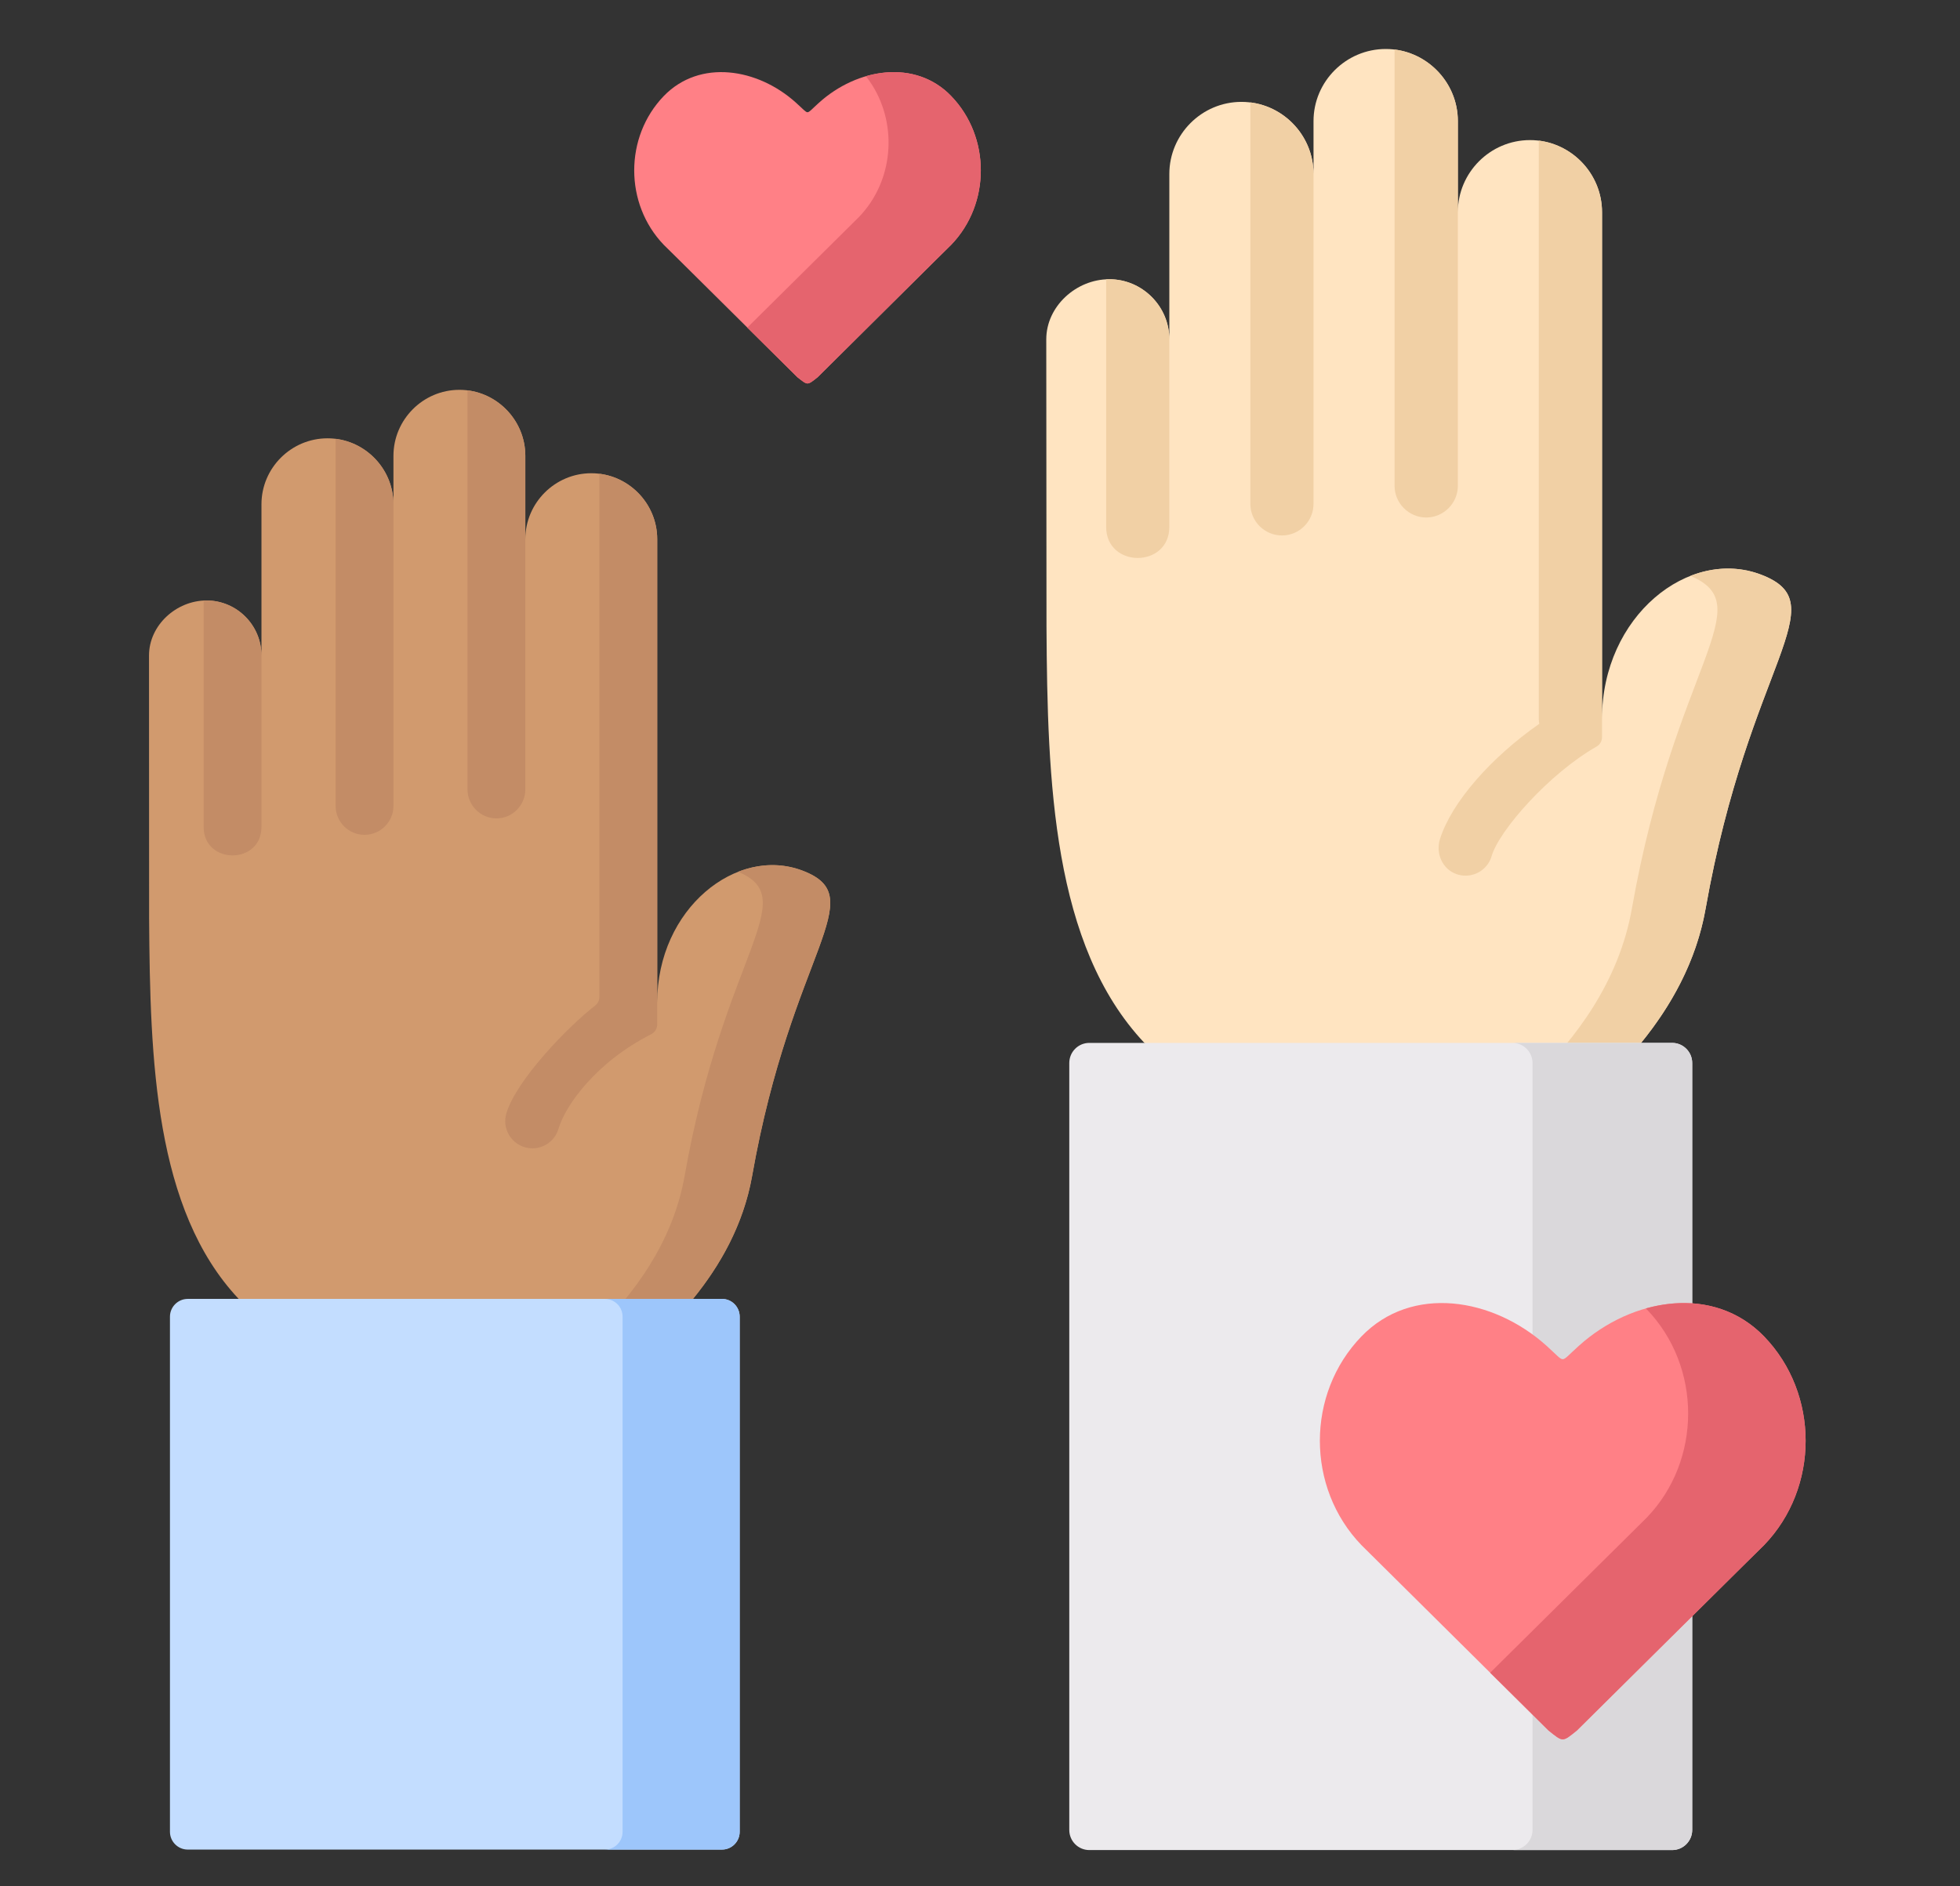 <?xml version="1.0" encoding="UTF-8"?>
<svg width="80px" height="77px" viewBox="0 0 80 77" version="1.1" xmlns="http://www.w3.org/2000/svg" xmlns:xlink="http://www.w3.org/1999/xlink">
    <rect x="0" y="0" width="80" height="77" fill="#333333" stroke="none"/>
    <title>33186dfc-3fc9-4c4d-9c0a-12b22fa32e69@1.00x</title>
    <g id="⚛️-Symbols" stroke="none" stroke-width="1" fill="none" fill-rule="evenodd">
        <g id="009-volunteer" transform="translate(6, 2)">
            <path d="M3.742,51.025 L13.392,59.011 L22.284,51.025 C23.37,49.692 24.342,48.019 24.699,46.003 C26.321,36.805 29.616,34.641 26.769,33.547 C24.07,32.512 20.825,35.094 20.825,38.922 L20.825,20.01 C20.825,18.53 19.613,17.319 18.133,17.319 C16.654,17.319 15.442,18.53 15.442,20.01 L15.442,16.61 C15.442,15.126 14.23,13.914 12.75,13.914 C11.271,13.914 10.059,15.126 10.059,16.61 L10.059,18.585 C10.059,17.105 8.847,15.893 7.368,15.893 C5.884,15.893 4.672,17.105 4.672,18.585 L4.672,24.76 C4.672,23.523 3.666,22.513 2.429,22.513 C1.197,22.513 0.082,23.523 0.082,24.76 L0.086,35.484 C0.124,41.286 0.312,47.382 3.742,51.025 Z" id="Path" fill="#D19A6E"></path>
            <path d="M4.672,24.76 C4.672,23.523 3.666,22.513 2.429,22.513 C2.392,22.513 2.354,22.517 2.312,22.517 L2.312,31.757 C2.312,33.308 4.672,33.308 4.672,31.757 L4.672,31.593 L4.672,24.76 L4.672,24.76 Z" id="Path" fill="#C38C66"></path>
            <path d="M10.059,30.902 L10.059,18.585 C10.059,17.218 9.024,16.078 7.699,15.914 L7.699,30.902 C7.699,31.552 8.227,32.08 8.877,32.08 C9.527,32.08 10.059,31.552 10.059,30.902 L10.059,30.902 Z" id="Path" fill="#C38C66"></path>
            <path d="M15.442,30.227 L15.442,20.01 L15.442,16.61 L15.442,16.593 C15.434,15.231 14.403,14.099 13.082,13.935 L13.082,30.227 C13.082,30.877 13.614,31.409 14.264,31.409 C14.91,31.409 15.442,30.877 15.442,30.227 L15.442,30.227 Z" id="Path" fill="#C38C66"></path>
            <path d="M26.77,33.547 C25.902,33.212 24.98,33.254 24.124,33.589 C26.778,34.696 23.546,36.926 21.944,46.003 C21.454,48.774 19.802,50.904 18.285,52.379 L21.039,52.379 C22.557,50.904 24.208,48.774 24.699,46.003 C26.321,36.805 29.616,34.641 26.77,33.547 L26.77,33.547 Z" id="Path" fill="#C38C66"></path>
            <path d="M40.709,40.574 L51.869,45.667 L60.982,40.574 C62.169,39.115 63.234,37.283 63.619,35.082 C65.397,25.024 68.998,22.655 65.887,21.461 C62.936,20.329 59.389,23.154 59.389,27.338 L59.389,6.662 C59.389,5.043 58.065,3.719 56.446,3.719 C54.828,3.719 53.504,5.043 53.504,6.662 L53.504,2.943 C53.504,1.325 52.179,-1.22444428e-14 50.561,-1.22444428e-14 C48.938,-1.22444428e-14 47.613,1.325 47.613,2.943 L47.613,5.102 C47.613,3.484 46.289,2.159 44.67,2.159 C43.052,2.159 41.728,3.484 41.728,5.102 L41.728,11.852 C41.728,10.506 40.625,9.399 39.275,9.399 C37.925,9.399 36.705,10.506 36.705,11.852 L36.714,23.578 C36.751,29.925 36.961,36.591 40.709,40.574 L40.709,40.574 Z" id="Path" fill="#FFE4C1"></path>
            <path d="M41.728,11.852 C41.728,10.506 40.625,9.399 39.275,9.399 C39.233,9.399 39.191,9.403 39.149,9.403 L39.149,19.507 C39.149,21.201 41.728,21.201 41.728,19.507 L41.728,19.327 L41.728,11.852 Z" id="Path" fill="#F1D0A5"></path>
            <path d="M47.613,18.568 L47.613,5.102 C47.613,3.605 46.486,2.36 45.035,2.18 L45.035,18.568 C45.035,19.281 45.614,19.859 46.326,19.859 C47.035,19.859 47.613,19.281 47.613,18.568 Z" id="Path" fill="#F1D0A5"></path>
            <path d="M53.504,17.834 L53.504,6.662 L53.504,2.943 L53.504,2.926 C53.495,1.438 52.367,0.201 50.921,0.021 L50.921,17.834 C50.921,18.543 51.504,19.126 52.212,19.126 C52.921,19.126 53.504,18.543 53.504,17.834 L53.504,17.834 Z" id="Path" fill="#F1D0A5"></path>
            <path d="M65.887,21.461 C64.94,21.1 63.93,21.142 62.995,21.511 C65.896,22.718 62.362,25.154 60.609,35.082 C60.077,38.108 58.27,40.439 56.61,42.053 L59.624,42.053 C61.28,40.439 63.087,38.108 63.619,35.082 C65.397,25.024 68.998,22.655 65.887,21.461 Z" id="Path" fill="#F1D0A5"></path>
            <path d="M1.662,51.025 L23.47,51.025 C23.868,51.025 24.191,51.352 24.191,51.75 L24.191,72.779 C24.191,73.177 23.868,73.505 23.47,73.505 L1.662,73.505 C1.264,73.505 0.937,73.178 0.937,72.779 L0.937,51.75 C0.937,51.352 1.264,51.025 1.662,51.025 L1.662,51.025 Z" id="Path" fill="#C3DDFF"></path>
            <path d="M18.7,73.504 L23.47,73.504 C23.869,73.504 24.191,73.177 24.191,72.779 L24.191,51.75 C24.191,51.352 23.869,51.025 23.47,51.025 L22.284,51.025 L19.538,51.025 L19.53,51.025 L18.691,51.025 C18.93,51.025 19.144,51.147 19.278,51.327 C19.362,51.449 19.412,51.595 19.412,51.75 L19.412,52.379 L19.412,72.779 C19.412,73.173 19.094,73.5 18.7,73.504 Z" id="Path" fill="#9DC6FB"></path>
            <path d="M27.373,13.399 L32.169,8.64 L32.823,7.995 C34.437,6.322 34.437,3.589 32.823,1.92 C31.36,0.402 28.992,0.78 27.428,2.193 C27.139,2.452 27.038,2.582 26.958,2.582 C26.883,2.582 26.778,2.452 26.489,2.193 C24.925,0.78 22.561,0.402 21.093,1.92 C19.484,3.589 19.484,6.322 21.093,7.995 L21.747,8.64 L26.547,13.399 C26.753,13.562 26.858,13.65 26.958,13.654 C27.063,13.65 27.168,13.562 27.373,13.399 L27.373,13.399 Z" id="Path" fill="#FF8086"></path>
            <path d="M27.373,13.399 L32.169,8.64 L32.823,7.995 C34.437,6.322 34.437,3.589 32.823,1.92 C32.66,1.748 32.484,1.601 32.299,1.48 C31.427,0.897 30.358,0.817 29.344,1.111 C29.436,1.228 29.524,1.354 29.604,1.48 C30.643,3.14 30.463,5.404 29.059,6.859 L28.405,7.508 L24.502,11.374 L26.547,13.399 C26.753,13.562 26.858,13.65 26.958,13.655 C27.063,13.65 27.168,13.562 27.373,13.399 L27.373,13.399 Z" id="Path" fill="#E5646E"></path>
            <path d="M38.462,40.574 L62.253,40.574 C62.701,40.574 63.07,40.942 63.07,41.395 L63.07,72.704 C63.07,73.157 62.701,73.525 62.253,73.525 L38.462,73.525 C38.009,73.525 37.644,73.157 37.644,72.704 L37.644,41.395 C37.644,40.942 38.009,40.574 38.462,40.574 Z" id="Path" fill="#ECEAED"></path>
            <path d="M55.742,73.525 L62.253,73.525 C62.701,73.525 63.07,73.157 63.07,72.704 L63.07,41.395 C63.07,40.942 62.701,40.574 62.253,40.574 L60.983,40.574 L57.981,40.574 L57.973,40.574 L55.73,40.574 C56.183,40.574 56.552,40.942 56.552,41.395 L56.552,72.704 C56.551,73.152 56.186,73.517 55.742,73.525 L55.742,73.525 Z" id="Path" fill="#DAD8DB"></path>
            <path d="M58.362,68.645 L65.087,61.98 L66.005,61.074 C68.264,58.731 68.264,54.899 66.005,52.559 C63.95,50.434 60.634,50.966 58.442,52.941 C58.035,53.306 57.893,53.49 57.784,53.486 C57.675,53.49 57.532,53.306 57.126,52.941 C54.933,50.966 51.617,50.434 49.567,52.559 C47.307,54.899 47.307,58.73 49.567,61.074 L50.481,61.98 L57.205,68.645 C57.495,68.876 57.641,69.002 57.784,69.006 C57.93,69.002 58.073,68.876 58.362,68.645 L58.362,68.645 Z" id="Path" fill="#FF8086"></path>
            <path d="M66.005,61.074 C68.264,58.731 68.264,54.899 66.005,52.559 C65.179,51.704 64.148,51.281 63.07,51.205 C62.445,51.163 61.804,51.239 61.175,51.415 C61.188,51.423 61.196,51.436 61.209,51.444 C63.469,53.788 63.469,57.62 61.209,59.959 L54.824,66.285 L57.205,68.645 C57.495,68.876 57.641,69.002 57.784,69.006 C57.931,69.002 58.073,68.876 58.363,68.645 L65.087,61.98 L66.005,61.074 Z" id="Path" fill="#E5646E"></path>
            <path d="M59.389,26.23 L59.389,6.662 C59.389,5.165 58.257,3.92 56.807,3.74 L56.807,27.338 C56.807,27.41 56.814,27.48 56.826,27.549 C54.859,28.924 53.246,30.749 52.773,32.258 C52.592,32.839 52.875,33.483 53.449,33.684 C53.572,33.727 53.696,33.747 53.818,33.747 C54.299,33.747 54.742,33.433 54.883,32.948 C55.188,31.902 57.222,29.584 59.171,28.474 C59.307,28.397 59.389,28.249 59.389,28.092 L59.389,26.23 L59.389,26.23 Z" id="Path" fill="#F1D0A5" fill-rule="nonzero"></path>
            <path d="M20.825,37.813 L20.825,20.01 C20.825,18.643 19.794,17.503 18.465,17.34 L18.465,38.7 C18.465,38.838 18.4,38.967 18.291,39.051 C17.163,39.924 15.06,42.111 14.666,43.457 C14.495,44.045 14.832,44.661 15.42,44.833 C15.524,44.863 15.629,44.878 15.732,44.878 C16.212,44.878 16.655,44.563 16.796,44.079 C17.07,43.144 18.311,41.37 20.576,40.222 C20.727,40.145 20.825,39.993 20.825,39.823 L20.825,37.813 L20.825,37.813 Z" id="Path" fill="#C38C66" fill-rule="nonzero"></path>
        </g>
    </g>
</svg>